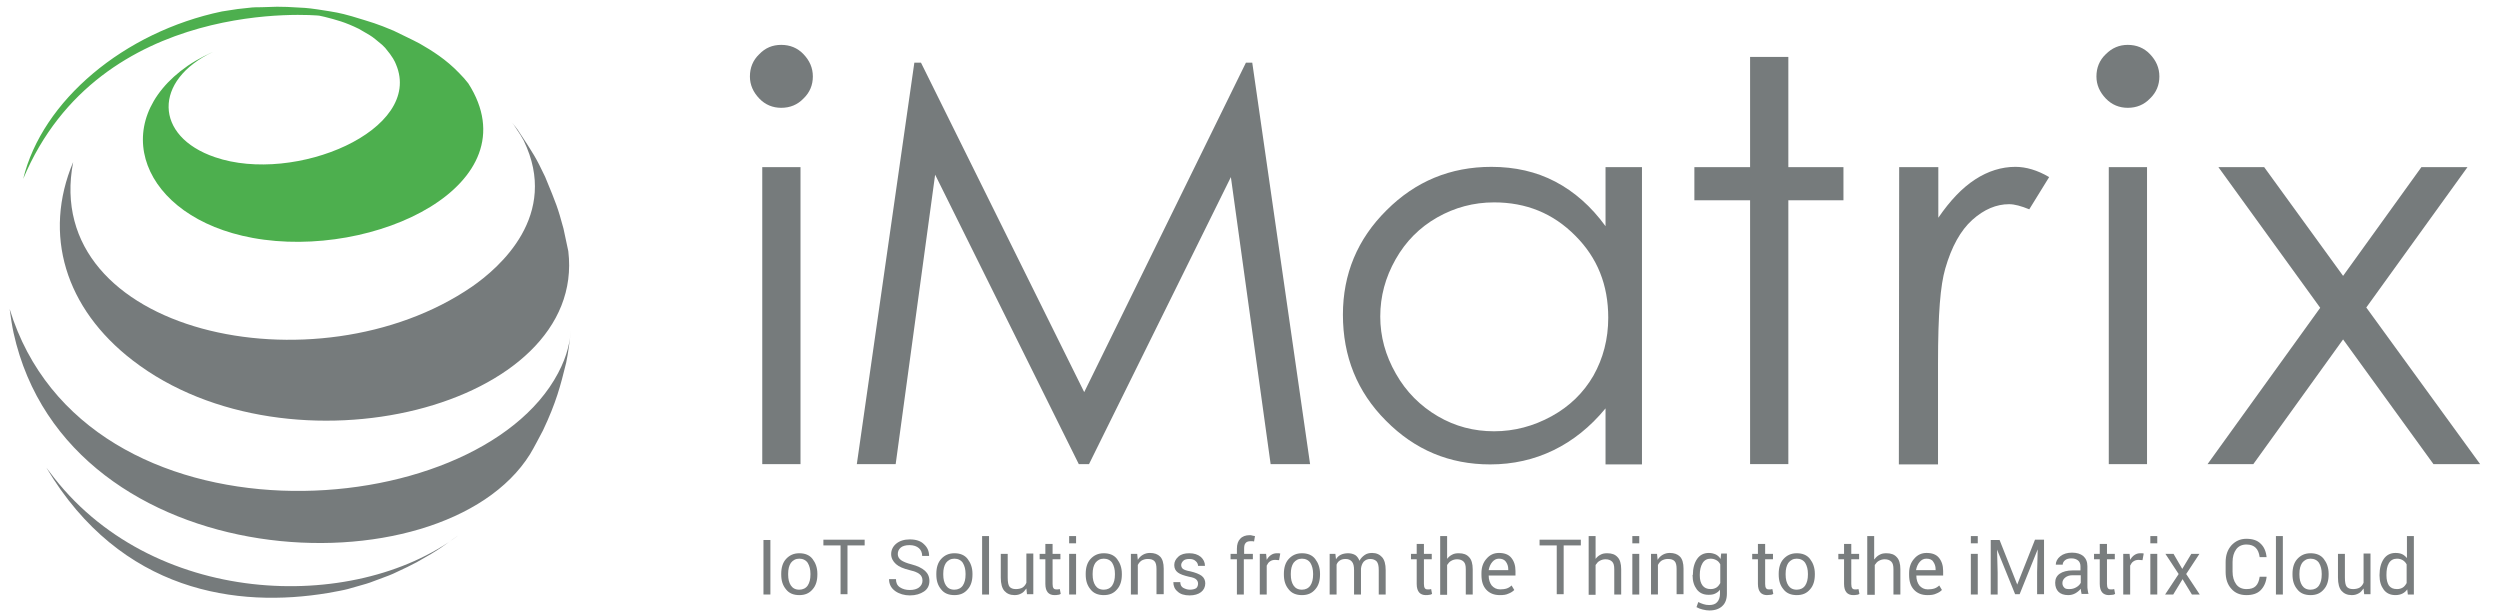 <?xml version="1.0" encoding="utf-8"?>
<!-- Generator: Adobe Illustrator 21.1.0, SVG Export Plug-In . SVG Version: 6.00 Build 0)  -->
<svg version="1.1" id="Шар_1" xmlns="http://www.w3.org/2000/svg" xmlns:xlink="http://www.w3.org/1999/xlink" x="0px" y="0px"
	 viewBox="0 0 830.1 204.6" style="enable-background:new 0 0 830.1 204.6;" xml:space="preserve">
<style type="text/css">
	.st0{fill:#4DAF4E;}
	.st1{fill:#767B7C;}
	.st2{fill:none;}
	.st3{enable-background:new    ;}
	.st4{fill:#797D7E;}
</style>
<g id="earth_1_">
	<g id="green_1_">
		<path class="st0" d="M105.3,3.1c-3.5-0.5-3.9-0.5-9.9-0.8c-3-0.1-3.2-0.1-8.7,0.1c-2.6,0-2.7,0-7.8,0.6c-1.6,0.2-3.6,0.6-5.2,0.8
			C41.2,10.6,14,33.4,7.7,59.4C33.2-1.5,105.3,5.1,106,5.2l1.8,0.4c3.9,1,6.7,1.7,11.4,4c3.6,2.1,3.9,2.2,5.4,3.4l2.3,1.9l1,1
			c2.6,3.1,3.2,4.5,3.6,5.5c9.2,21.8-33.6,39.9-60.1,30.8c-20.3-6.9-20.6-25.6-0.6-35c-1.3,0.6-4.7,2.1-8.4,4.6
			C35.1,40.7,46.9,72.2,83.9,79c40.2,7.4,93.1-17.7,71.6-51.3l-1.4-1.7l-1.6-1.7c-4.4-4.6-9.1-7.5-13.1-9.8c-2.6-1.4-6.1-3-8.7-4.3
			c-5.7-2.4-7-2.7-13.9-4.8C112.5,4.2,111.8,4.1,105.3,3.1"/>
		<path class="st1" d="M172.8,44.8l1.1,1.9c12,24.8-8.1,42.2-17.2,48.5c-51.6,35.4-143.4,15.4-132.4-41.4
			c-10.1,24-2.7,48.6,19.8,65.9c52.2,40.2,150.8,15.5,144.6-36.3l-1.6-7.5c-1.9-7-2.3-8-6.1-17.2c-3.1-6.5-3.7-7.4-9.1-15.6
			l-1.6-2.1L172.8,44.8z M170.3,41.2l-0.1-0.1l-0.3-0.4L170.3,41.2z"/>
		<path class="st1" d="M185.3,123.9c-27,51.1-157.2,60-182.1-21.3c0.4,2.9,0.8,5.6,1.3,7.9c18,81.6,142.4,87,171.5,40.3
			c1.4-2.3,3-5.5,4.3-7.9c4.4-9.3,5.8-14.8,7.7-22.5c0.7-3.2,1.2-7.6,1.6-10.8C189.2,113.2,188.6,117.7,185.3,123.9"/>
		<path class="st1" d="M15.4,155.3c24.8,41.6,63.6,46.6,93.5,41.6c1.1-0.2,2.6-0.5,3.8-0.7c2.5-0.5,2.5-0.5,7.3-1.9
			c2.5-0.7,2.5-0.7,7.5-2.6c2.7-1,2.7-1,7.7-3.4c2.8-1.4,2.9-1.4,8-4.4c3.1-1.9,3.2-2,8.5-5.8l0.3-0.2
			c-34.6,25.9-102.2,23.9-135.6-21.3"/>
	</g>
</g>
<g>
	<path class="st1" d="M259.4,14.9c2.9,0,5.4,1,7.4,3.1s3.1,4.5,3.1,7.4c0,2.8-1,5.3-3.1,7.3c-2,2.1-4.5,3.1-7.4,3.1
		c-2.8,0-5.3-1-7.3-3.1s-3.1-4.5-3.1-7.3c0-2.9,1-5.4,3.1-7.4C254.1,15.9,256.5,14.9,259.4,14.9z M253.1,55.5h12.7v98.6h-12.7
		L253.1,55.5L253.1,55.5z"/>
	<path class="st1" d="M284.5,154.1l19.1-133.3h2.2L360,130.2l53.7-109.4h2.1L435,154.1h-13.1l-13.2-95.3l-47.1,95.3h-3.4L310.5,58
		l-13.1,96.1H284.5z"/>
	<path class="st1" d="M545.2,55.5v98.7h-12.1v-18.6c-5.1,6.2-10.9,10.8-17.3,13.9c-6.4,3.1-13.4,4.7-21,4.7
		c-13.5,0-25-4.8-34.6-14.5c-9.6-9.6-14.3-21.4-14.3-35.2c0-13.5,4.8-25.1,14.5-34.7c9.6-9.6,21.2-14.4,34.8-14.4
		c7.8,0,14.9,1.6,21.2,4.9c6.3,3.3,11.9,8.2,16.7,14.8V55.5H545.2z M496.1,67.2c-6.8,0-13.1,1.7-18.9,5s-10.4,7.9-13.8,13.9
		s-5.1,12.3-5.1,19c0,6.6,1.7,12.9,5.2,19c3.4,6,8.1,10.7,13.9,14.1s12,5,18.7,5s13.1-1.7,19.1-5c6-3.3,10.6-7.8,13.9-13.5
		c3.2-5.7,4.9-12.1,4.9-19.2c0-10.9-3.6-19.9-10.9-27.2C515.7,70.8,506.7,67.2,496.1,67.2z"/>
	<path class="st1" d="M581.1,18.9h12.7v36.6h18.3v11h-18.3v87.6h-12.7V66.5h-18.5v-11h18.5V18.9z"/>
	<path class="st1" d="M630.6,55.5h13v16.8c3.9-5.7,7.9-9.9,12.2-12.7s8.8-4.2,13.4-4.2c3.5,0,7.3,1.1,11.2,3.4l-6.6,10.7
		c-2.7-1.1-4.9-1.7-6.7-1.7c-4.2,0-8.3,1.7-12.2,5.2s-6.9,8.9-9,16.2c-1.6,5.6-2.4,14.6-2.4,31.6v33.4h-13L630.6,55.5L630.6,55.5z"
		/>
	<path class="st1" d="M706.5,14.9c2.9,0,5.4,1,7.4,3.1s3.1,4.5,3.1,7.4c0,2.8-1,5.3-3.1,7.3c-2,2.1-4.5,3.1-7.4,3.1
		c-2.8,0-5.3-1-7.3-3.1s-3.1-4.5-3.1-7.3c0-2.9,1-5.4,3.1-7.4C701.3,15.9,703.7,14.9,706.5,14.9z M700.2,55.5h12.7v98.6h-12.7V55.5z
		"/>
	<path class="st1" d="M736.6,55.5h15.2L778,91.6l26-36.1h15.3l-33.6,46.6l37.8,52H808l-30-41.4l-29.8,41.4H733l37.4-51.9L736.6,55.5
		z"/>
</g>
<rect x="251" y="178" class="st2" width="575" height="20.5"/>
<g class="st3">
	<path class="st4" d="M255.8,197.4h-2.3v-18.1h2.3V197.4z"/>
	<path class="st4" d="M259.4,190.5c0-2,0.5-3.7,1.6-4.9s2.5-1.9,4.4-1.9c1.9,0,3.4,0.6,4.4,1.9s1.6,2.9,1.6,4.9v0.3
		c0,2-0.5,3.7-1.6,4.9c-1.1,1.3-2.5,1.9-4.4,1.9c-1.9,0-3.4-0.6-4.4-1.9c-1.1-1.3-1.6-2.9-1.6-4.9V190.5z M261.7,190.8
		c0,1.5,0.3,2.7,0.9,3.6s1.5,1.4,2.8,1.4c1.2,0,2.2-0.5,2.8-1.4c0.6-0.9,0.9-2.1,0.9-3.6v-0.3c0-1.4-0.3-2.6-0.9-3.6
		c-0.6-0.9-1.6-1.4-2.8-1.4c-1.2,0-2.1,0.5-2.8,1.4c-0.6,0.9-0.9,2.1-0.9,3.6V190.8z"/>
	<path class="st4" d="M287.1,181.1h-5.7v16.2h-2.3v-16.2h-5.7v-1.9h13.7V181.1z"/>
	<path class="st4" d="M306.3,192.8c0-0.9-0.3-1.6-0.9-2.1c-0.6-0.6-1.8-1-3.4-1.4c-2-0.5-3.5-1.1-4.5-2s-1.6-2-1.6-3.3
		c0-1.4,0.6-2.6,1.7-3.5s2.6-1.4,4.5-1.4c2,0,3.6,0.5,4.7,1.6c1.2,1.1,1.7,2.4,1.7,3.9h-2.3c0-1.1-0.4-2-1.1-2.6s-1.7-1-3.1-1
		c-1.3,0-2.3,0.3-2.9,0.8c-0.7,0.6-1,1.3-1,2.2c0,0.8,0.4,1.5,1.1,2c0.7,0.5,1.9,1,3.5,1.4c1.9,0.5,3.4,1.2,4.4,2.1
		c1,0.9,1.5,2,1.5,3.4c0,1.5-0.6,2.7-1.8,3.5s-2.7,1.3-4.7,1.3c-1.8,0-3.5-0.5-4.8-1.4c-1.4-1-2.1-2.3-2.1-4h2.3
		c0,1.2,0.4,2.1,1.3,2.7c0.9,0.6,2,0.9,3.3,0.9c1.3,0,2.3-0.3,3-0.8C305.9,194.5,306.3,193.7,306.3,192.8z"/>
	<path class="st4" d="M310.9,190.5c0-2,0.5-3.7,1.6-4.9s2.5-1.9,4.4-1.9c1.9,0,3.4,0.6,4.4,1.9s1.6,2.9,1.6,4.9v0.3
		c0,2-0.5,3.7-1.6,4.9c-1.1,1.3-2.5,1.9-4.4,1.9c-1.9,0-3.4-0.6-4.4-1.9c-1.1-1.3-1.6-2.9-1.6-4.9V190.5z M313.2,190.8
		c0,1.5,0.3,2.7,0.9,3.6s1.5,1.4,2.8,1.4c1.2,0,2.2-0.5,2.8-1.4c0.6-0.9,0.9-2.1,0.9-3.6v-0.3c0-1.4-0.3-2.6-0.9-3.6
		c-0.6-0.9-1.6-1.4-2.8-1.4c-1.2,0-2.1,0.5-2.8,1.4c-0.6,0.9-0.9,2.1-0.9,3.6V190.8z"/>
	<path class="st4" d="M328.4,197.4h-2.3V178h2.3V197.4z"/>
	<path class="st4" d="M340.8,195.4L340.8,195.4c-0.5,0.7-1,1.3-1.6,1.6c-0.7,0.4-1.4,0.6-2.3,0.6c-1.5,0-2.6-0.5-3.4-1.4
		c-0.8-0.9-1.2-2.4-1.2-4.4v-7.9h2.3v7.9c0,1.5,0.2,2.5,0.6,3s1.1,0.8,2.1,0.8c0.9,0,1.7-0.2,2.2-0.5c0.6-0.4,1-0.9,1.3-1.6v-9.7
		h2.3v13.5H341L340.8,195.4z"/>
	<path class="st4" d="M349.5,180.6v3.3h2.6v1.8h-2.6v8.2c0,0.7,0.1,1.1,0.3,1.4c0.2,0.3,0.5,0.4,0.9,0.4c0.2,0,0.4,0,0.6,0
		s0.4-0.1,0.6-0.1l0.3,1.6c-0.2,0.1-0.5,0.3-0.9,0.3c-0.4,0.1-0.8,0.1-1.2,0.1c-0.9,0-1.7-0.3-2.2-0.9c-0.5-0.6-0.8-1.5-0.8-2.8
		v-8.2h-1.9v-1.8h1.9v-3.3H349.5z"/>
	<path class="st4" d="M357.3,180.4H355V178h2.3V180.4z M357.3,197.4H355v-13.5h2.3V197.4z"/>
	<path class="st4" d="M360.5,190.5c0-2,0.5-3.7,1.6-4.9s2.5-1.9,4.4-1.9c1.9,0,3.4,0.6,4.4,1.9s1.6,2.9,1.6,4.9v0.3
		c0,2-0.5,3.7-1.6,4.9c-1.1,1.3-2.5,1.9-4.4,1.9c-1.9,0-3.4-0.6-4.4-1.9c-1.1-1.3-1.6-2.9-1.6-4.9V190.5z M362.8,190.8
		c0,1.5,0.3,2.7,0.9,3.6s1.5,1.4,2.8,1.4c1.2,0,2.2-0.5,2.8-1.4c0.6-0.9,0.9-2.1,0.9-3.6v-0.3c0-1.4-0.3-2.6-0.9-3.6
		c-0.6-0.9-1.6-1.4-2.8-1.4c-1.2,0-2.1,0.5-2.8,1.4c-0.6,0.9-0.9,2.1-0.9,3.6V190.8z"/>
	<path class="st4" d="M377.6,183.9l0.2,2l0,0c0.4-0.7,1-1.3,1.7-1.7c0.7-0.4,1.5-0.6,2.3-0.6c1.5,0,2.6,0.4,3.4,1.2
		c0.8,0.8,1.2,2.2,1.2,4v8.5H384v-8.4c0-1.2-0.2-2.1-0.7-2.6c-0.5-0.5-1.2-0.7-2.2-0.7c-0.8,0-1.4,0.2-2,0.5c-0.6,0.4-1,0.9-1.3,1.5
		v9.8h-2.3v-13.5H377.6z"/>
	<path class="st4" d="M397.8,193.8c0-0.6-0.2-1-0.6-1.4s-1.2-0.7-2.4-0.9c-1.7-0.4-2.9-0.8-3.7-1.4c-0.8-0.6-1.2-1.4-1.2-2.5
		c0-1.1,0.5-2,1.4-2.8c0.9-0.8,2.1-1.1,3.6-1.1c1.6,0,2.8,0.4,3.8,1.2c0.9,0.8,1.4,1.8,1.4,3h-2.3c0-0.6-0.3-1.2-0.8-1.6
		c-0.5-0.5-1.2-0.7-2.1-0.7c-0.9,0-1.6,0.2-2,0.6c-0.4,0.4-0.7,0.9-0.7,1.4s0.2,1,0.6,1.3c0.4,0.3,1.2,0.6,2.4,0.8
		c1.7,0.4,3,0.9,3.8,1.5c0.8,0.6,1.2,1.5,1.2,2.5c0,1.2-0.5,2.2-1.4,2.9c-0.9,0.7-2.2,1.1-3.8,1.1c-1.7,0-3.1-0.4-4-1.3
		c-1-0.8-1.4-1.9-1.4-3.1h2.3c0,0.9,0.4,1.6,1,1.9s1.3,0.6,2.2,0.6c0.9,0,1.6-0.2,2.1-0.5C397.6,194.9,397.8,194.4,397.8,193.8z"/>
	<path class="st4" d="M410.7,197.4v-11.7h-2.1v-1.8h2.1v-1.7c0-1.5,0.4-2.6,1.1-3.3c0.7-0.8,1.8-1.2,3.1-1.2c0.3,0,0.6,0,0.8,0.1
		s0.6,0.1,1,0.2l-0.3,1.8c-0.2,0-0.3-0.1-0.5-0.1c-0.2,0-0.4,0-0.7,0c-0.7,0-1.3,0.2-1.6,0.6c-0.4,0.4-0.5,1.1-0.5,1.9v1.7h2.9v1.8
		H413v11.7H410.7z"/>
	<path class="st4" d="M424.7,186l-1.3-0.1c-0.7,0-1.3,0.2-1.7,0.5c-0.5,0.3-0.8,0.8-1.1,1.4v9.6h-2.3v-13.5h2.1l0.2,2l0,0
		c0.4-0.7,0.8-1.2,1.4-1.6c0.6-0.4,1.2-0.6,2-0.6c0.2,0,0.4,0,0.6,0c0.2,0,0.3,0.1,0.5,0.1L424.7,186z"/>
	<path class="st4" d="M426.3,190.5c0-2,0.5-3.7,1.6-4.9s2.5-1.9,4.4-1.9c1.9,0,3.4,0.6,4.4,1.9s1.6,2.9,1.6,4.9v0.3
		c0,2-0.5,3.7-1.6,4.9c-1.1,1.3-2.5,1.9-4.4,1.9c-1.9,0-3.4-0.6-4.4-1.9c-1.1-1.3-1.6-2.9-1.6-4.9V190.5z M428.6,190.8
		c0,1.5,0.3,2.7,0.9,3.6c0.6,0.9,1.5,1.4,2.8,1.4c1.2,0,2.2-0.5,2.8-1.4s0.9-2.1,0.9-3.6v-0.3c0-1.4-0.3-2.6-0.9-3.6
		c-0.6-0.9-1.6-1.4-2.8-1.4c-1.2,0-2.1,0.5-2.8,1.4c-0.6,0.9-0.9,2.1-0.9,3.6V190.8z"/>
	<path class="st4" d="M443.4,183.9l0.2,1.8l0,0c0.4-0.7,1-1.2,1.6-1.5s1.5-0.5,2.4-0.5c0.9,0,1.7,0.2,2.4,0.6
		c0.6,0.4,1.1,1.1,1.4,1.9c0.4-0.8,1-1.4,1.7-1.9s1.5-0.7,2.5-0.7c1.4,0,2.5,0.5,3.3,1.4c0.8,0.9,1.2,2.3,1.2,4.3v8.1h-2.3v-8.1
		c0-1.4-0.2-2.3-0.7-2.9c-0.5-0.5-1.2-0.8-2.1-0.8c-0.9,0-1.6,0.3-2.2,0.9c-0.5,0.6-0.8,1.4-0.9,2.3v0v8.6h-2.3v-8.1
		c0-1.3-0.2-2.2-0.7-2.8s-1.2-0.9-2.1-0.9c-0.8,0-1.5,0.2-1.9,0.5c-0.5,0.3-0.9,0.8-1.1,1.4v9.9h-2.3v-13.5H443.4z"/>
	<path class="st4" d="M472.8,180.6v3.3h2.6v1.8h-2.6v8.2c0,0.7,0.1,1.1,0.3,1.4c0.2,0.3,0.5,0.4,0.9,0.4c0.2,0,0.4,0,0.6,0
		s0.4-0.1,0.6-0.1l0.3,1.6c-0.2,0.1-0.5,0.3-0.9,0.3c-0.4,0.1-0.8,0.1-1.2,0.1c-0.9,0-1.7-0.3-2.2-0.9c-0.5-0.6-0.8-1.5-0.8-2.8
		v-8.2h-1.9v-1.8h1.9v-3.3H472.8z"/>
	<path class="st4" d="M480.4,185.7L480.4,185.7c0.5-0.7,1.1-1.2,1.7-1.5c0.7-0.4,1.4-0.5,2.3-0.5c1.5,0,2.6,0.4,3.4,1.3
		c0.8,0.8,1.2,2.2,1.2,4v8.4h-2.3v-8.4c0-1.2-0.2-2-0.7-2.5c-0.5-0.5-1.2-0.8-2.2-0.8c-0.7,0-1.4,0.2-1.9,0.5
		c-0.6,0.3-1,0.8-1.4,1.4v9.9h-2.3V178h2.3V185.7z"/>
	<path class="st4" d="M498,197.6c-1.9,0-3.4-0.6-4.5-1.8c-1.1-1.2-1.6-2.8-1.6-4.9v-0.6c0-2,0.6-3.6,1.7-4.8
		c1.1-1.3,2.5-1.9,4.1-1.9c1.8,0,3.2,0.5,4.1,1.6c0.9,1.1,1.4,2.5,1.4,4.4v1.5h-8.9c0,1.4,0.4,2.5,1,3.3c0.7,0.8,1.6,1.3,2.8,1.3
		c0.8,0,1.6-0.1,2.2-0.3c0.6-0.2,1.2-0.6,1.6-1l0.9,1.5c-0.5,0.5-1.1,0.9-1.9,1.2C500.1,197.5,499.2,197.6,498,197.6z M497.7,185.5
		c-0.9,0-1.6,0.4-2.2,1.1c-0.6,0.7-1,1.6-1.2,2.7h6.5V189c0-1-0.3-1.8-0.8-2.5C499.5,185.8,498.7,185.5,497.7,185.5z"/>
	<path class="st4" d="M524.9,181.1h-5.7v16.2h-2.3v-16.2h-5.7v-1.9h13.7V181.1z"/>
	<path class="st4" d="M529.7,185.7L529.7,185.7c0.5-0.7,1.1-1.2,1.7-1.5c0.7-0.4,1.4-0.5,2.3-0.5c1.5,0,2.6,0.4,3.4,1.3
		c0.8,0.8,1.2,2.2,1.2,4v8.4H536v-8.4c0-1.2-0.2-2-0.7-2.5c-0.5-0.5-1.2-0.8-2.2-0.8c-0.7,0-1.4,0.2-1.9,0.5c-0.6,0.3-1,0.8-1.4,1.4
		v9.9h-2.3V178h2.3V185.7z"/>
	<path class="st4" d="M544.3,180.4H542V178h2.3V180.4z M544.3,197.4H542v-13.5h2.3V197.4z"/>
	<path class="st4" d="M550.2,183.9l0.2,2l0,0c0.4-0.7,1-1.3,1.7-1.7c0.7-0.4,1.5-0.6,2.3-0.6c1.5,0,2.6,0.4,3.4,1.2s1.2,2.2,1.2,4
		v8.5h-2.3v-8.4c0-1.2-0.2-2.1-0.7-2.6c-0.5-0.5-1.2-0.7-2.2-0.7c-0.8,0-1.4,0.2-2,0.5c-0.6,0.4-1,0.9-1.3,1.5v9.8h-2.3v-13.5H550.2
		z"/>
	<path class="st4" d="M562.1,190.9c0-2.2,0.5-4,1.4-5.3c0.9-1.3,2.2-2,3.9-2c0.9,0,1.6,0.2,2.3,0.5c0.6,0.3,1.2,0.8,1.6,1.5l0.2-1.8
		h1.9v13.3c0,1.8-0.5,3.2-1.5,4.1c-1,1-2.5,1.5-4.3,1.5c-0.7,0-1.4-0.1-2.2-0.3s-1.4-0.4-2.1-0.8l0.6-1.7c0.5,0.3,1.1,0.5,1.7,0.7
		c0.6,0.2,1.2,0.3,1.9,0.3c1.2,0,2.1-0.3,2.7-1c0.6-0.7,0.9-1.6,0.9-2.8v-1.3l0,0c-0.4,0.6-1,1-1.6,1.3c-0.6,0.3-1.3,0.4-2.2,0.4
		c-1.7,0-3-0.6-3.9-1.8c-0.9-1.2-1.4-2.7-1.4-4.7V190.9z M564.4,191.1c0,1.4,0.3,2.5,0.9,3.3s1.5,1.2,2.7,1.2c0.8,0,1.4-0.2,1.9-0.5
		c0.5-0.3,0.9-0.8,1.3-1.5v-6.2c-0.3-0.6-0.7-1.1-1.3-1.4c-0.5-0.3-1.2-0.5-1.9-0.5c-1.2,0-2.1,0.5-2.7,1.5c-0.6,1-0.9,2.3-0.9,3.8
		V191.1z"/>
	<path class="st4" d="M586.1,180.6v3.3h2.6v1.8h-2.6v8.2c0,0.7,0.1,1.1,0.3,1.4c0.2,0.3,0.5,0.4,0.9,0.4c0.2,0,0.4,0,0.6,0
		s0.4-0.1,0.6-0.1l0.3,1.6c-0.2,0.1-0.5,0.3-0.9,0.3s-0.8,0.1-1.2,0.1c-0.9,0-1.7-0.3-2.2-0.9c-0.5-0.6-0.8-1.5-0.8-2.8v-8.2h-1.9
		v-1.8h1.9v-3.3H586.1z"/>
	<path class="st4" d="M590.6,190.5c0-2,0.5-3.7,1.6-4.9s2.5-1.9,4.4-1.9c1.9,0,3.4,0.6,4.4,1.9s1.6,2.9,1.6,4.9v0.3
		c0,2-0.5,3.7-1.6,4.9c-1.1,1.3-2.5,1.9-4.4,1.9c-1.9,0-3.4-0.6-4.4-1.9c-1.1-1.3-1.6-2.9-1.6-4.9V190.5z M592.9,190.8
		c0,1.5,0.3,2.7,0.9,3.6c0.6,0.9,1.5,1.4,2.8,1.4c1.2,0,2.2-0.5,2.8-1.4c0.6-0.9,0.9-2.1,0.9-3.6v-0.3c0-1.4-0.3-2.6-0.9-3.6
		c-0.6-0.9-1.6-1.4-2.8-1.4c-1.2,0-2.1,0.5-2.8,1.4c-0.6,0.9-0.9,2.1-0.9,3.6V190.8z"/>
	<path class="st4" d="M614.7,180.6v3.3h2.6v1.8h-2.6v8.2c0,0.7,0.1,1.1,0.3,1.4c0.2,0.3,0.5,0.4,0.9,0.4c0.2,0,0.4,0,0.6,0
		s0.4-0.1,0.6-0.1l0.3,1.6c-0.2,0.1-0.5,0.3-0.9,0.3c-0.4,0.1-0.8,0.1-1.2,0.1c-0.9,0-1.7-0.3-2.2-0.9c-0.5-0.6-0.8-1.5-0.8-2.8
		v-8.2h-1.9v-1.8h1.9v-3.3H614.7z"/>
	<path class="st4" d="M622.4,185.7L622.4,185.7c0.5-0.7,1.1-1.2,1.7-1.5c0.7-0.4,1.4-0.5,2.3-0.5c1.5,0,2.6,0.4,3.4,1.3
		c0.8,0.8,1.2,2.2,1.2,4v8.4h-2.3v-8.4c0-1.2-0.2-2-0.7-2.5c-0.5-0.5-1.2-0.8-2.2-0.8c-0.7,0-1.4,0.2-1.9,0.5
		c-0.6,0.3-1,0.8-1.4,1.4v9.9H620V178h2.3V185.7z"/>
	<path class="st4" d="M640,197.6c-1.9,0-3.4-0.6-4.5-1.8c-1.1-1.2-1.6-2.8-1.6-4.9v-0.6c0-2,0.6-3.6,1.7-4.8
		c1.1-1.3,2.5-1.9,4.1-1.9c1.8,0,3.2,0.5,4.1,1.6c0.9,1.1,1.4,2.5,1.4,4.4v1.5h-8.9c0,1.4,0.4,2.5,1,3.3c0.7,0.8,1.6,1.3,2.8,1.3
		c0.8,0,1.6-0.1,2.2-0.3c0.6-0.2,1.2-0.6,1.6-1l0.9,1.5c-0.5,0.5-1.1,0.9-1.9,1.2C642.1,197.5,641.1,197.6,640,197.6z M639.6,185.5
		c-0.9,0-1.6,0.4-2.2,1.1c-0.6,0.7-1,1.6-1.2,2.7h6.5V189c0-1-0.3-1.8-0.8-2.5C641.5,185.8,640.7,185.5,639.6,185.5z"/>
	<path class="st4" d="M656.7,180.4h-2.3V178h2.3V180.4z M656.7,197.4h-2.3v-13.5h2.3V197.4z"/>
	<path class="st4" d="M663.9,179.2l5.9,14.9l5.9-14.9h3v18.1h-2.3v-7.3l0.2-7.6h0l-6,14.9h-1.5l-6-14.8h0l0.2,7.6v7.3H661v-18.1
		H663.9z"/>
	<path class="st4" d="M691.2,197.4c-0.1-0.4-0.1-0.8-0.2-1c0-0.3-0.1-0.6-0.1-0.9c-0.5,0.6-1.1,1.1-1.8,1.5s-1.5,0.6-2.4,0.6
		c-1.4,0-2.5-0.4-3.2-1.1c-0.7-0.7-1.1-1.7-1.1-3c0-1.3,0.5-2.3,1.5-3c1-0.7,2.5-1.1,4.3-1.1h2.6v-1.4c0-0.8-0.3-1.5-0.8-1.9
		s-1.2-0.7-2.2-0.7c-0.9,0-1.6,0.2-2.1,0.6c-0.5,0.4-0.8,0.9-0.8,1.5h-2.3c0-1,0.5-2,1.5-2.8c1-0.8,2.3-1.2,3.9-1.2
		c1.6,0,2.8,0.4,3.7,1.1c0.9,0.8,1.4,1.9,1.4,3.4v6.5c0,0.5,0,0.9,0.1,1.4s0.1,0.9,0.3,1.3H691.2z M687.1,195.6
		c0.9,0,1.6-0.2,2.3-0.6c0.7-0.4,1.2-0.9,1.5-1.5v-2.5h-2.7c-1.1,0-1.9,0.3-2.5,0.8s-0.9,1.1-0.9,1.8c0,0.6,0.2,1.1,0.6,1.5
		C685.7,195.5,686.3,195.6,687.1,195.6z"/>
	<path class="st4" d="M699.6,180.6v3.3h2.6v1.8h-2.6v8.2c0,0.7,0.1,1.1,0.3,1.4c0.2,0.3,0.5,0.4,0.9,0.4c0.2,0,0.4,0,0.6,0
		s0.4-0.1,0.6-0.1l0.3,1.6c-0.2,0.1-0.5,0.3-0.9,0.3s-0.8,0.1-1.2,0.1c-0.9,0-1.7-0.3-2.2-0.9c-0.5-0.6-0.8-1.5-0.8-2.8v-8.2h-1.9
		v-1.8h1.9v-3.3H699.6z"/>
	<path class="st4" d="M711.4,186l-1.3-0.1c-0.7,0-1.3,0.2-1.7,0.5c-0.5,0.3-0.8,0.8-1.1,1.4v9.6h-2.3v-13.5h2.1l0.2,2l0,0
		c0.4-0.7,0.8-1.2,1.4-1.6c0.6-0.4,1.2-0.6,2-0.6c0.2,0,0.4,0,0.6,0c0.2,0,0.3,0.1,0.5,0.1L711.4,186z"/>
	<path class="st4" d="M716.3,180.4H714V178h2.3V180.4z M716.3,197.4H714v-13.5h2.3V197.4z"/>
	<path class="st4" d="M724.6,188.9l3-5h2.7l-4.4,6.7l4.5,6.8h-2.6l-3.1-5.1l-3.1,5.1h-2.7l4.5-6.8l-4.4-6.7h2.7L724.6,188.9z"/>
	<path class="st4" d="M752.6,191.6c-0.2,1.8-0.9,3.3-2,4.4s-2.7,1.6-4.7,1.6c-2.1,0-3.8-0.7-5-2.1c-1.3-1.4-1.9-3.3-1.9-5.6v-3.2
		c0-2.3,0.6-4.1,1.9-5.6c1.3-1.4,2.9-2.2,5-2.2c2,0,3.6,0.5,4.7,1.6c1.1,1,1.8,2.5,2,4.5h-2.3c-0.2-1.4-0.6-2.4-1.3-3.1
		c-0.7-0.7-1.7-1.1-3.1-1.1c-1.4,0-2.6,0.5-3.4,1.6s-1.2,2.5-1.2,4.2v3.2c0,1.7,0.4,3.1,1.2,4.2s2,1.6,3.4,1.6c1.4,0,2.4-0.3,3.1-1
		c0.7-0.7,1.1-1.7,1.3-3.1H752.6z"/>
	<path class="st4" d="M758,197.4h-2.3V178h2.3V197.4z"/>
	<path class="st4" d="M761.2,190.5c0-2,0.5-3.7,1.6-4.9s2.5-1.9,4.4-1.9c1.9,0,3.4,0.6,4.4,1.9s1.6,2.9,1.6,4.9v0.3
		c0,2-0.5,3.7-1.6,4.9c-1.1,1.3-2.5,1.9-4.4,1.9c-1.9,0-3.4-0.6-4.4-1.9c-1.1-1.3-1.6-2.9-1.6-4.9V190.5z M763.5,190.8
		c0,1.5,0.3,2.7,0.9,3.6c0.6,0.9,1.5,1.4,2.8,1.4c1.2,0,2.2-0.5,2.8-1.4s0.9-2.1,0.9-3.6v-0.3c0-1.4-0.3-2.6-0.9-3.6
		c-0.6-0.9-1.6-1.4-2.8-1.4c-1.2,0-2.1,0.5-2.8,1.4c-0.6,0.9-0.9,2.1-0.9,3.6V190.8z"/>
	<path class="st4" d="M784.8,195.4L784.8,195.4c-0.5,0.7-1,1.3-1.6,1.6c-0.7,0.4-1.4,0.6-2.3,0.6c-1.5,0-2.6-0.5-3.4-1.4
		c-0.8-0.9-1.2-2.4-1.2-4.4v-7.9h2.3v7.9c0,1.5,0.2,2.5,0.6,3c0.4,0.5,1.1,0.8,2.1,0.8c0.9,0,1.7-0.2,2.2-0.5c0.6-0.4,1-0.9,1.3-1.6
		v-9.7h2.3v13.5H785L784.8,195.4z"/>
	<path class="st4" d="M790.1,190.9c0-2.2,0.5-4,1.4-5.3s2.2-2,3.9-2c0.8,0,1.5,0.1,2.2,0.4c0.6,0.3,1.1,0.7,1.6,1.3l0,0V178h2.3
		v19.4h-2l-0.2-1.7c-0.4,0.6-1,1.1-1.6,1.4c-0.6,0.3-1.4,0.5-2.3,0.5c-1.7,0-3-0.6-3.9-1.8c-0.9-1.2-1.4-2.7-1.4-4.7V190.9z
		 M792.4,191.1c0,1.4,0.3,2.5,0.8,3.3c0.6,0.8,1.4,1.2,2.7,1.2c0.8,0,1.4-0.2,1.9-0.5s0.9-0.8,1.3-1.5v-6.2
		c-0.3-0.6-0.8-1.1-1.3-1.4c-0.5-0.3-1.1-0.5-1.9-0.5c-1.2,0-2.1,0.5-2.7,1.5c-0.6,1-0.8,2.3-0.8,3.8V191.1z"/>
</g>
</svg>
